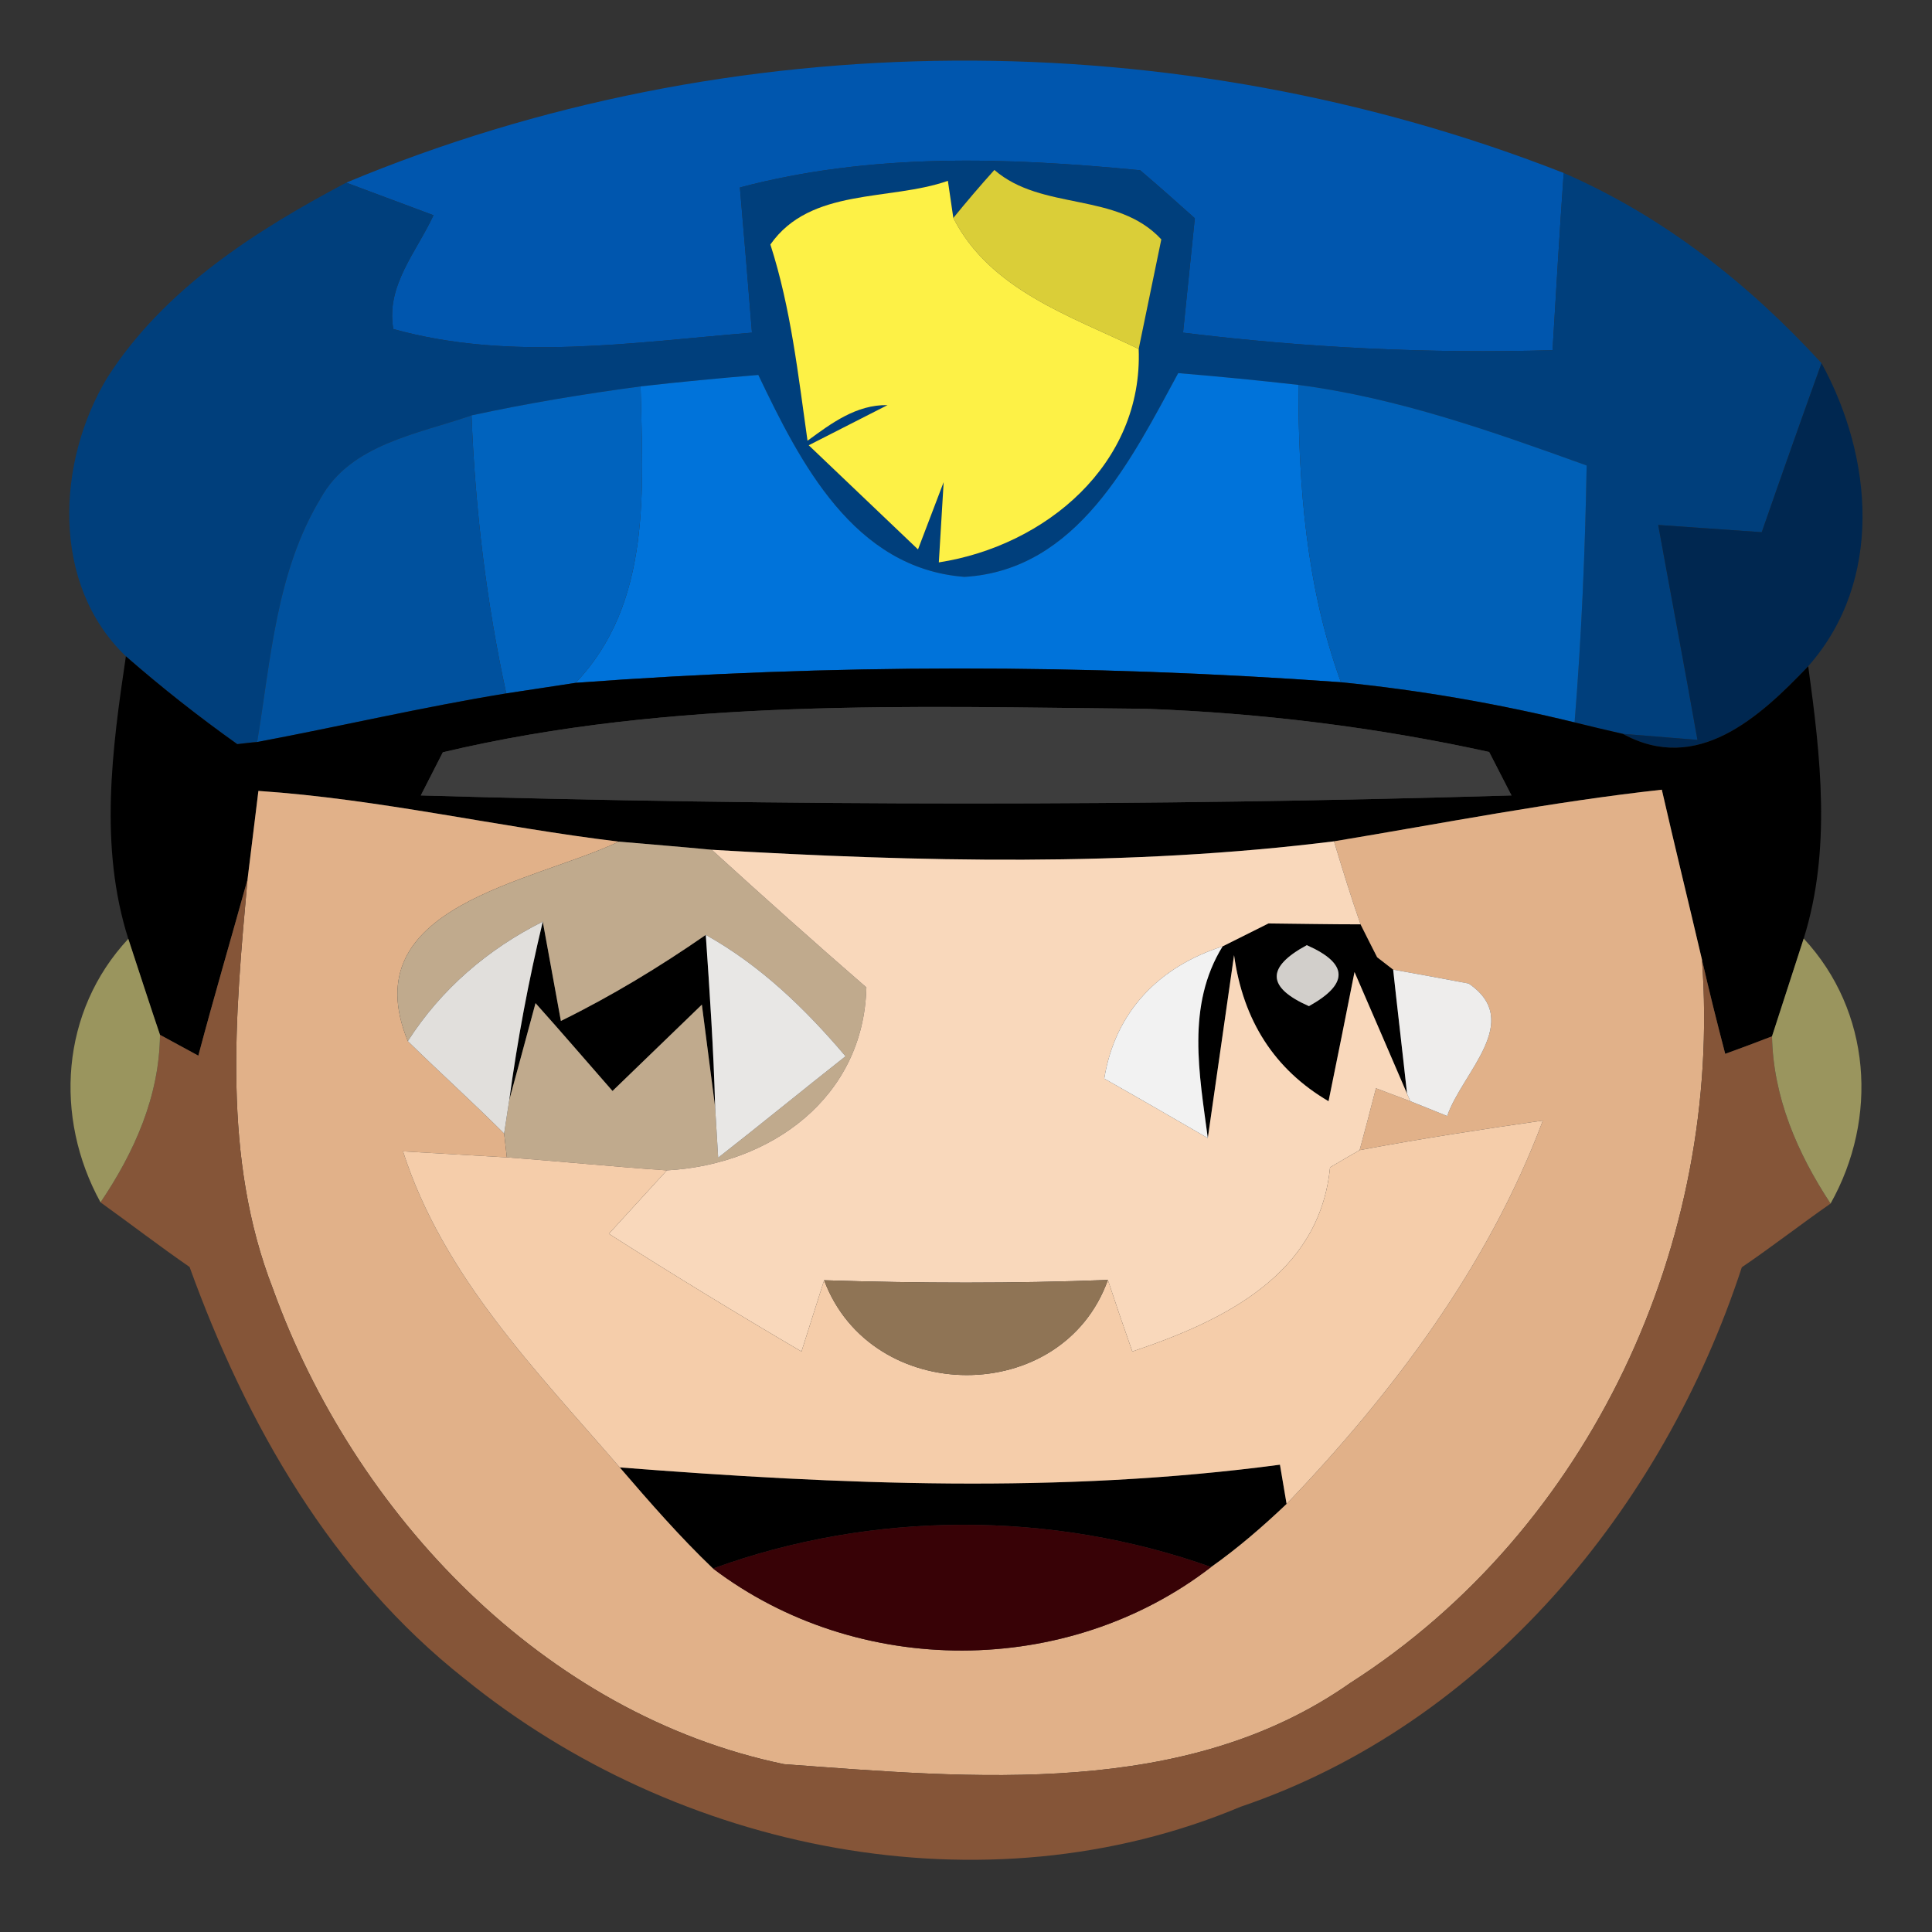 <?xml version="1.0" encoding="UTF-8" ?>
<!DOCTYPE svg PUBLIC "-//W3C//DTD SVG 1.1//EN" "http://www.w3.org/Graphics/SVG/1.1/DTD/svg11.dtd">
<svg width="64pt" height="64pt" viewBox="0 0 64 64" version="1.1" xmlns="http://www.w3.org/2000/svg">
<rect x="0" y="0" width="64" height="64" fill="#333333" stroke="none"/>
<g id="#0056aeff">
<path fill="#0056ae" opacity="1.00" d=" M 11.47 6.05 C 24.21 0.73 38.97 0.70 51.80 5.73 C 51.66 7.69 51.55 9.64 51.43 11.60 C 47.34 11.72 43.25 11.52 39.19 11.02 C 39.29 10.07 39.48 8.17 39.58 7.23 C 38.98 6.69 38.38 6.16 37.77 5.64 C 33.33 5.21 28.86 5.06 24.51 6.21 C 24.65 7.81 24.78 9.41 24.91 11.02 C 20.97 11.34 16.91 11.98 13.03 10.90 C 12.77 9.47 13.81 8.33 14.36 7.13 C 13.40 6.77 12.43 6.41 11.47 6.05 Z" />
</g>
<g id="#003f7cff">
<path fill="#003f7c" opacity="1.00" d=" M 24.51 6.21 C 28.86 5.06 33.33 5.21 37.77 5.64 C 38.38 6.16 38.98 6.69 39.58 7.23 C 39.48 8.17 39.29 10.07 39.19 11.02 C 43.25 11.52 47.34 11.72 51.43 11.60 C 51.55 9.64 51.66 7.69 51.80 5.73 C 55.09 7.16 57.92 9.39 60.34 12.03 C 59.67 13.89 59.01 15.76 58.36 17.63 C 57.21 17.55 56.07 17.47 54.93 17.39 C 55.36 19.76 55.81 22.13 56.23 24.51 C 55.61 24.46 54.37 24.36 53.76 24.31 C 53.36 24.22 52.56 24.03 52.16 23.93 C 52.39 21.10 52.51 18.26 52.56 15.42 C 49.45 14.30 46.31 13.18 43.01 12.75 C 41.69 12.60 40.36 12.47 39.03 12.36 C 37.47 15.23 35.69 18.89 31.95 19.11 C 28.28 18.83 26.51 15.33 25.12 12.42 C 23.82 12.53 22.52 12.65 21.22 12.80 C 19.34 13.05 17.47 13.36 15.62 13.76 C 13.84 14.38 11.61 14.71 10.62 16.51 C 9.15 18.94 8.97 21.84 8.52 24.58 C 8.36 24.59 8.03 24.63 7.86 24.65 C 6.58 23.74 5.35 22.77 4.17 21.74 C 1.68 19.36 1.87 15.29 3.56 12.50 C 5.44 9.57 8.45 7.65 11.47 6.05 C 12.43 6.41 13.40 6.77 14.36 7.13 C 13.81 8.33 12.77 9.47 13.03 10.90 C 16.91 11.98 20.97 11.34 24.91 11.02 C 24.78 9.41 24.65 7.81 24.51 6.21 M 31.58 7.22 L 31.40 5.99 C 29.47 6.67 26.85 6.20 25.52 8.10 C 26.20 10.21 26.44 12.42 26.75 14.60 C 27.54 14.02 28.37 13.40 29.40 13.42 L 26.79 14.75 L 30.41 18.20 L 31.26 15.97 C 31.22 16.64 31.14 17.97 31.10 18.63 C 34.64 18.08 37.87 15.37 37.72 11.56 C 37.91 10.65 38.28 8.84 38.47 7.93 C 37.00 6.34 34.52 7.00 32.94 5.63 C 32.47 6.15 32.02 6.68 31.58 7.22 Z" />
</g>
<g id="#dace38ff">
<path fill="#dace38" opacity="1.00" d=" M 31.58 7.22 C 32.02 6.68 32.47 6.15 32.94 5.63 C 34.52 7.00 37.00 6.34 38.47 7.93 C 38.28 8.84 37.91 10.65 37.72 11.56 C 35.47 10.47 32.80 9.61 31.58 7.22 Z" />
</g>
<g id="#fdf146ff">
<path fill="#fdf146" opacity="1.00" d=" M 25.52 8.10 C 26.85 6.20 29.47 6.67 31.40 5.99 L 31.58 7.22 C 32.80 9.61 35.47 10.47 37.72 11.56 C 37.87 15.37 34.64 18.08 31.10 18.63 C 31.14 17.97 31.22 16.64 31.26 15.97 L 30.41 18.20 L 26.79 14.75 L 29.40 13.42 C 28.37 13.40 27.54 14.02 26.75 14.60 C 26.44 12.42 26.20 10.21 25.52 8.10 Z" />
</g>
<g id="#0073daff">
<path fill="#0073da" opacity="1.00" d=" M 21.22 12.80 C 22.52 12.65 23.82 12.53 25.12 12.42 C 26.51 15.33 28.28 18.83 31.95 19.11 C 35.69 18.89 37.47 15.23 39.03 12.36 C 40.36 12.47 41.69 12.60 43.01 12.75 C 43.01 16.08 43.27 19.44 44.42 22.60 C 35.99 21.99 27.50 21.99 19.07 22.62 C 21.61 19.95 21.29 16.19 21.22 12.80 Z" />
</g>
<g id="#0063beff">
<path fill="#0063be" opacity="1.00" d=" M 15.62 13.76 C 17.47 13.36 19.34 13.05 21.22 12.80 C 21.29 16.19 21.61 19.95 19.07 22.62 C 18.50 22.71 17.35 22.88 16.77 22.97 C 16.11 19.94 15.74 16.86 15.62 13.76 Z" />
</g>
<g id="#0060b7ff">
<path fill="#0060b7" opacity="1.00" d=" M 43.01 12.75 C 46.31 13.18 49.45 14.30 52.56 15.42 C 52.51 18.26 52.39 21.10 52.16 23.93 C 49.62 23.31 47.03 22.86 44.42 22.60 C 43.27 19.44 43.01 16.08 43.01 12.75 Z" />
</g>
<g id="#002750ff">
<path fill="#002750" opacity="1.00" d=" M 58.36 17.63 C 59.01 15.76 59.67 13.89 60.34 12.03 C 62.05 15.15 62.40 19.24 59.90 22.07 C 58.29 23.76 56.22 25.66 53.76 24.31 C 54.37 24.36 55.61 24.46 56.23 24.51 C 55.81 22.13 55.36 19.76 54.93 17.39 C 56.07 17.47 57.21 17.55 58.36 17.63 Z" />
</g>
<g id="#00519eff">
<path fill="#00519e" opacity="1.00" d=" M 10.62 16.51 C 11.61 14.71 13.84 14.38 15.62 13.76 C 15.74 16.86 16.11 19.94 16.77 22.97 C 14.01 23.42 11.28 24.06 8.52 24.58 C 8.97 21.84 9.15 18.94 10.62 16.51 Z" />
</g>
<g id="#000000ff">
<path fill="#000000" opacity="1.00" d=" M 4.17 21.74 C 5.35 22.77 6.58 23.74 7.86 24.65 C 8.03 24.63 8.36 24.59 8.52 24.58 C 11.28 24.06 14.01 23.42 16.77 22.97 C 17.35 22.88 18.50 22.71 19.07 22.62 C 27.50 21.99 35.99 21.99 44.42 22.60 C 47.03 22.86 49.62 23.31 52.16 23.93 C 52.56 24.03 53.36 24.22 53.76 24.31 C 56.22 25.66 58.29 23.76 59.90 22.07 C 60.31 25.06 60.67 28.15 59.75 31.09 C 59.49 31.90 58.96 33.52 58.70 34.33 C 58.32 34.48 57.54 34.77 57.15 34.91 C 56.88 33.88 56.62 32.84 56.38 31.79 C 55.94 29.91 55.48 28.04 55.05 26.16 C 51.41 26.56 47.81 27.27 44.19 27.87 C 37.37 28.72 30.43 28.55 23.58 28.15 C 22.55 28.05 21.52 27.97 20.50 27.88 C 16.51 27.40 12.58 26.47 8.56 26.20 C 8.44 27.18 8.32 28.15 8.20 29.13 C 7.66 31.08 7.09 33.01 6.57 34.97 C 6.25 34.80 5.62 34.45 5.30 34.28 C 5.03 33.49 4.51 31.89 4.25 31.10 C 3.28 28.05 3.71 24.83 4.17 21.74 M 14.67 24.92 L 13.94 26.35 C 25.98 26.70 38.03 26.71 50.07 26.35 L 49.33 24.91 C 45.60 24.09 41.78 23.62 37.97 23.48 C 30.19 23.41 22.30 23.11 14.67 24.92 Z" />
<path fill="#000000" opacity="1.00" d=" M 42.02 30.59 C 43.04 30.60 44.05 30.62 45.07 30.62 C 45.21 30.90 45.48 31.44 45.62 31.71 L 46.15 32.12 C 46.26 33.15 46.50 35.20 46.61 36.23 C 46.18 35.23 45.31 33.21 44.87 32.20 C 44.66 33.27 44.23 35.41 44.01 36.48 C 42.22 35.43 41.18 33.81 40.88 31.64 C 40.66 33.16 40.23 36.19 40.01 37.70 C 39.73 35.58 39.29 33.31 40.50 31.35 C 40.88 31.16 41.64 30.78 42.02 30.59 M 43.29 31.31 C 41.94 32.04 41.96 32.71 43.36 33.33 C 44.69 32.59 44.67 31.92 43.29 31.31 Z" />
<path fill="#000000" opacity="1.00" d=" M 17.98 30.53 C 18.13 31.36 18.43 33.00 18.58 33.82 C 20.25 33.00 21.85 32.03 23.38 30.97 C 23.51 32.88 23.64 34.78 23.69 36.68 C 23.58 35.83 23.36 34.13 23.25 33.28 C 22.26 34.23 21.28 35.19 20.29 36.14 C 19.44 35.17 18.60 34.19 17.74 33.23 C 17.52 34.04 17.09 35.64 16.87 36.44 C 17.14 34.45 17.51 32.48 17.98 30.53 Z" />
<path fill="#000000" opacity="1.00" d=" M 20.53 48.61 C 27.82 49.18 35.13 49.49 42.40 48.52 L 42.62 49.82 C 41.83 50.57 41.01 51.28 40.12 51.91 C 34.84 50.03 28.89 50.04 23.62 51.96 C 22.52 50.91 21.52 49.76 20.53 48.61 Z" />
</g>
<g id="#3d3d3dff">
<path fill="#3d3d3d" opacity="1.00" d=" M 14.67 24.92 C 22.30 23.11 30.19 23.41 37.97 23.48 C 41.78 23.62 45.60 24.09 49.33 24.91 L 50.07 26.35 C 38.03 26.71 25.98 26.70 13.94 26.35 L 14.67 24.92 Z" />
</g>
<g id="#e1b189ff">
<path fill="#e1b189" opacity="1.00" d=" M 8.56 26.20 C 12.58 26.47 16.51 27.40 20.50 27.88 C 17.65 29.24 11.67 30.00 13.51 34.49 C 14.56 35.52 15.66 36.51 16.70 37.55 L 16.79 38.34 C 15.93 38.29 14.21 38.19 13.35 38.14 C 14.68 42.28 17.76 45.40 20.53 48.61 C 21.52 49.76 22.52 50.91 23.62 51.96 C 28.41 55.59 35.35 55.59 40.12 51.91 C 41.01 51.28 41.83 50.57 42.62 49.82 C 46.15 46.13 49.30 41.95 51.11 37.12 C 49.08 37.41 47.06 37.72 45.04 38.10 C 45.18 37.59 45.45 36.56 45.58 36.05 L 46.72 36.48 C 47.03 36.60 47.64 36.85 47.94 36.97 C 48.43 35.53 50.49 33.83 48.65 32.58 C 48.03 32.46 46.77 32.23 46.15 32.12 L 45.62 31.71 C 45.48 31.44 45.21 30.90 45.07 30.62 C 44.75 29.71 44.47 28.79 44.19 27.87 C 47.81 27.27 51.41 26.56 55.05 26.16 C 55.48 28.04 55.94 29.91 56.38 31.79 C 57.07 41.15 52.69 50.66 44.73 55.75 C 39.28 59.58 32.24 58.90 25.97 58.44 C 18.02 56.79 11.73 50.16 9.04 42.69 C 7.35 38.35 7.79 33.65 8.20 29.13 C 8.32 28.15 8.44 27.18 8.56 26.20 Z" />
</g>
<g id="#c0aa8dff">
<path fill="#c0aa8d" opacity="1.00" d=" M 20.50 27.88 C 21.52 27.97 22.55 28.05 23.58 28.15 C 25.27 29.69 26.97 31.21 28.70 32.71 C 28.61 36.36 25.54 38.58 22.09 38.77 C 20.32 38.65 18.56 38.47 16.79 38.34 L 16.70 37.55 L 16.87 36.44 C 17.09 35.64 17.52 34.04 17.74 33.23 C 18.60 34.19 19.44 35.17 20.29 36.14 C 21.28 35.19 22.26 34.23 23.25 33.28 C 23.36 34.13 23.58 35.83 23.69 36.68 L 23.79 38.35 C 25.21 37.24 26.60 36.10 28.01 34.99 C 26.68 33.42 25.19 31.98 23.38 30.97 C 21.85 32.03 20.25 33.00 18.58 33.82 C 18.43 33.00 18.13 31.36 17.98 30.53 C 16.16 31.44 14.61 32.77 13.51 34.49 C 11.67 30.00 17.65 29.24 20.50 27.88 Z" />
</g>
<g id="#f9d8bbff">
<path fill="#f9d8bb" opacity="1.00" d=" M 23.58 28.15 C 30.43 28.55 37.37 28.72 44.19 27.87 C 44.47 28.79 44.75 29.71 45.07 30.62 C 44.05 30.62 43.04 30.60 42.02 30.59 C 41.64 30.78 40.88 31.16 40.50 31.35 C 38.40 32.02 36.94 33.51 36.58 35.73 C 37.73 36.38 38.87 37.04 40.01 37.70 C 40.23 36.19 40.66 33.16 40.88 31.64 C 41.18 33.81 42.22 35.43 44.01 36.48 C 44.23 35.41 44.66 33.27 44.87 32.20 C 45.31 33.21 46.18 35.23 46.61 36.23 L 46.72 36.48 L 45.58 36.05 C 45.45 36.56 45.18 37.59 45.04 38.10 C 44.79 38.24 44.30 38.53 44.06 38.67 C 43.71 42.23 40.52 43.76 37.51 44.77 C 37.23 43.98 36.96 43.19 36.70 42.40 C 33.57 42.52 30.43 42.51 27.30 42.41 C 27.05 43.20 26.80 43.98 26.55 44.77 C 24.40 43.51 22.27 42.21 20.17 40.87 C 20.81 40.17 21.45 39.47 22.09 38.77 C 25.54 38.58 28.61 36.36 28.70 32.71 C 26.97 31.21 25.27 29.69 23.58 28.15 Z" />
</g>
<g id="#855538ff">
<path fill="#855538" opacity="1.00" d=" M 6.57 34.97 C 7.09 33.01 7.66 31.08 8.20 29.13 C 7.79 33.65 7.35 38.35 9.04 42.69 C 11.73 50.16 18.02 56.79 25.97 58.44 C 32.24 58.90 39.28 59.58 44.73 55.75 C 52.69 50.66 57.07 41.15 56.38 31.79 C 56.62 32.84 56.88 33.88 57.15 34.91 C 57.54 34.77 58.32 34.48 58.70 34.33 C 58.74 36.35 59.54 38.20 60.64 39.87 C 59.65 40.56 58.70 41.30 57.70 41.98 C 55.09 49.96 49.20 57.10 41.10 59.85 C 32.60 63.42 22.43 61.33 15.39 55.61 C 10.99 52.14 8.16 47.17 6.28 41.97 C 5.28 41.28 4.32 40.54 3.33 39.83 C 4.45 38.17 5.28 36.32 5.30 34.28 C 5.62 34.45 6.25 34.80 6.57 34.97 Z" />
</g>
<g id="#e1dfdcff">
<path fill="#e1dfdc" opacity="1.00" d=" M 13.51 34.49 C 14.61 32.77 16.16 31.44 17.98 30.53 C 17.51 32.48 17.14 34.45 16.87 36.44 L 16.70 37.55 C 15.66 36.51 14.56 35.52 13.51 34.49 Z" />
</g>
<g id="#e8e7e5ff">
<path fill="#e8e7e5" opacity="1.00" d=" M 23.38 30.97 C 25.19 31.98 26.68 33.42 28.01 34.99 C 26.60 36.10 25.21 37.24 23.79 38.35 L 23.69 36.68 C 23.64 34.78 23.51 32.88 23.38 30.97 Z" />
</g>
<g id="#f2f2f2ff">
<path fill="#f2f2f2" opacity="1.00" d=" M 36.58 35.73 C 36.94 33.51 38.40 32.02 40.50 31.35 C 39.29 33.31 39.73 35.58 40.01 37.70 C 38.87 37.04 37.73 36.38 36.58 35.73 Z" />
</g>
<g id="#d2cfcbff">
<path fill="#d2cfcb" opacity="1.00" d=" M 43.29 31.31 C 44.67 31.92 44.69 32.59 43.36 33.33 C 41.96 32.71 41.94 32.04 43.29 31.31 Z" />
</g>
<g id="#9a955eff">
<path fill="#9a955e" opacity="1.00" d=" M 3.33 39.83 C 1.78 37.01 2.01 33.50 4.25 31.10 C 4.51 31.89 5.03 33.49 5.30 34.28 C 5.28 36.32 4.45 38.17 3.33 39.83 Z" />
<path fill="#9a955e" opacity="1.00" d=" M 58.70 34.33 C 58.96 33.52 59.49 31.90 59.75 31.09 C 61.99 33.50 62.23 37.04 60.64 39.87 C 59.54 38.20 58.74 36.35 58.70 34.33 Z" />
</g>
<g id="#eeedecff">
<path fill="#eeedec" opacity="1.00" d=" M 46.15 32.12 C 46.77 32.23 48.03 32.46 48.65 32.58 C 50.49 33.83 48.43 35.53 47.94 36.97 C 47.64 36.85 47.03 36.60 46.72 36.48 L 46.61 36.23 C 46.50 35.20 46.26 33.15 46.15 32.12 Z" />
</g>
<g id="#f5cdaaff">
<path fill="#f5cdaa" opacity="1.00" d=" M 45.04 38.10 C 47.06 37.72 49.08 37.41 51.11 37.12 C 49.30 41.95 46.15 46.13 42.62 49.82 L 42.40 48.52 C 35.13 49.49 27.82 49.18 20.53 48.61 C 17.76 45.40 14.68 42.28 13.35 38.14 C 14.21 38.19 15.93 38.29 16.79 38.34 C 18.56 38.47 20.32 38.65 22.09 38.77 C 21.45 39.47 20.81 40.17 20.17 40.87 C 22.27 42.21 24.40 43.51 26.55 44.77 C 26.80 43.98 27.05 43.20 27.30 42.41 C 28.86 46.58 35.19 46.62 36.70 42.40 C 36.96 43.19 37.23 43.98 37.51 44.77 C 40.52 43.76 43.71 42.23 44.06 38.67 C 44.30 38.53 44.79 38.24 45.04 38.10 Z" />
</g>
<g id="#8f7455ff">
<path fill="#8f7455" opacity="1.00" d=" M 27.30 42.41 C 30.43 42.51 33.57 42.52 36.70 42.40 C 35.19 46.62 28.86 46.58 27.30 42.41 Z" />
</g>
<g id="#380206ff">
<path fill="#380206" opacity="1.00" d=" M 23.62 51.96 C 28.89 50.04 34.84 50.03 40.12 51.91 C 35.35 55.59 28.41 55.59 23.62 51.96 Z" />
</g>
</svg>
